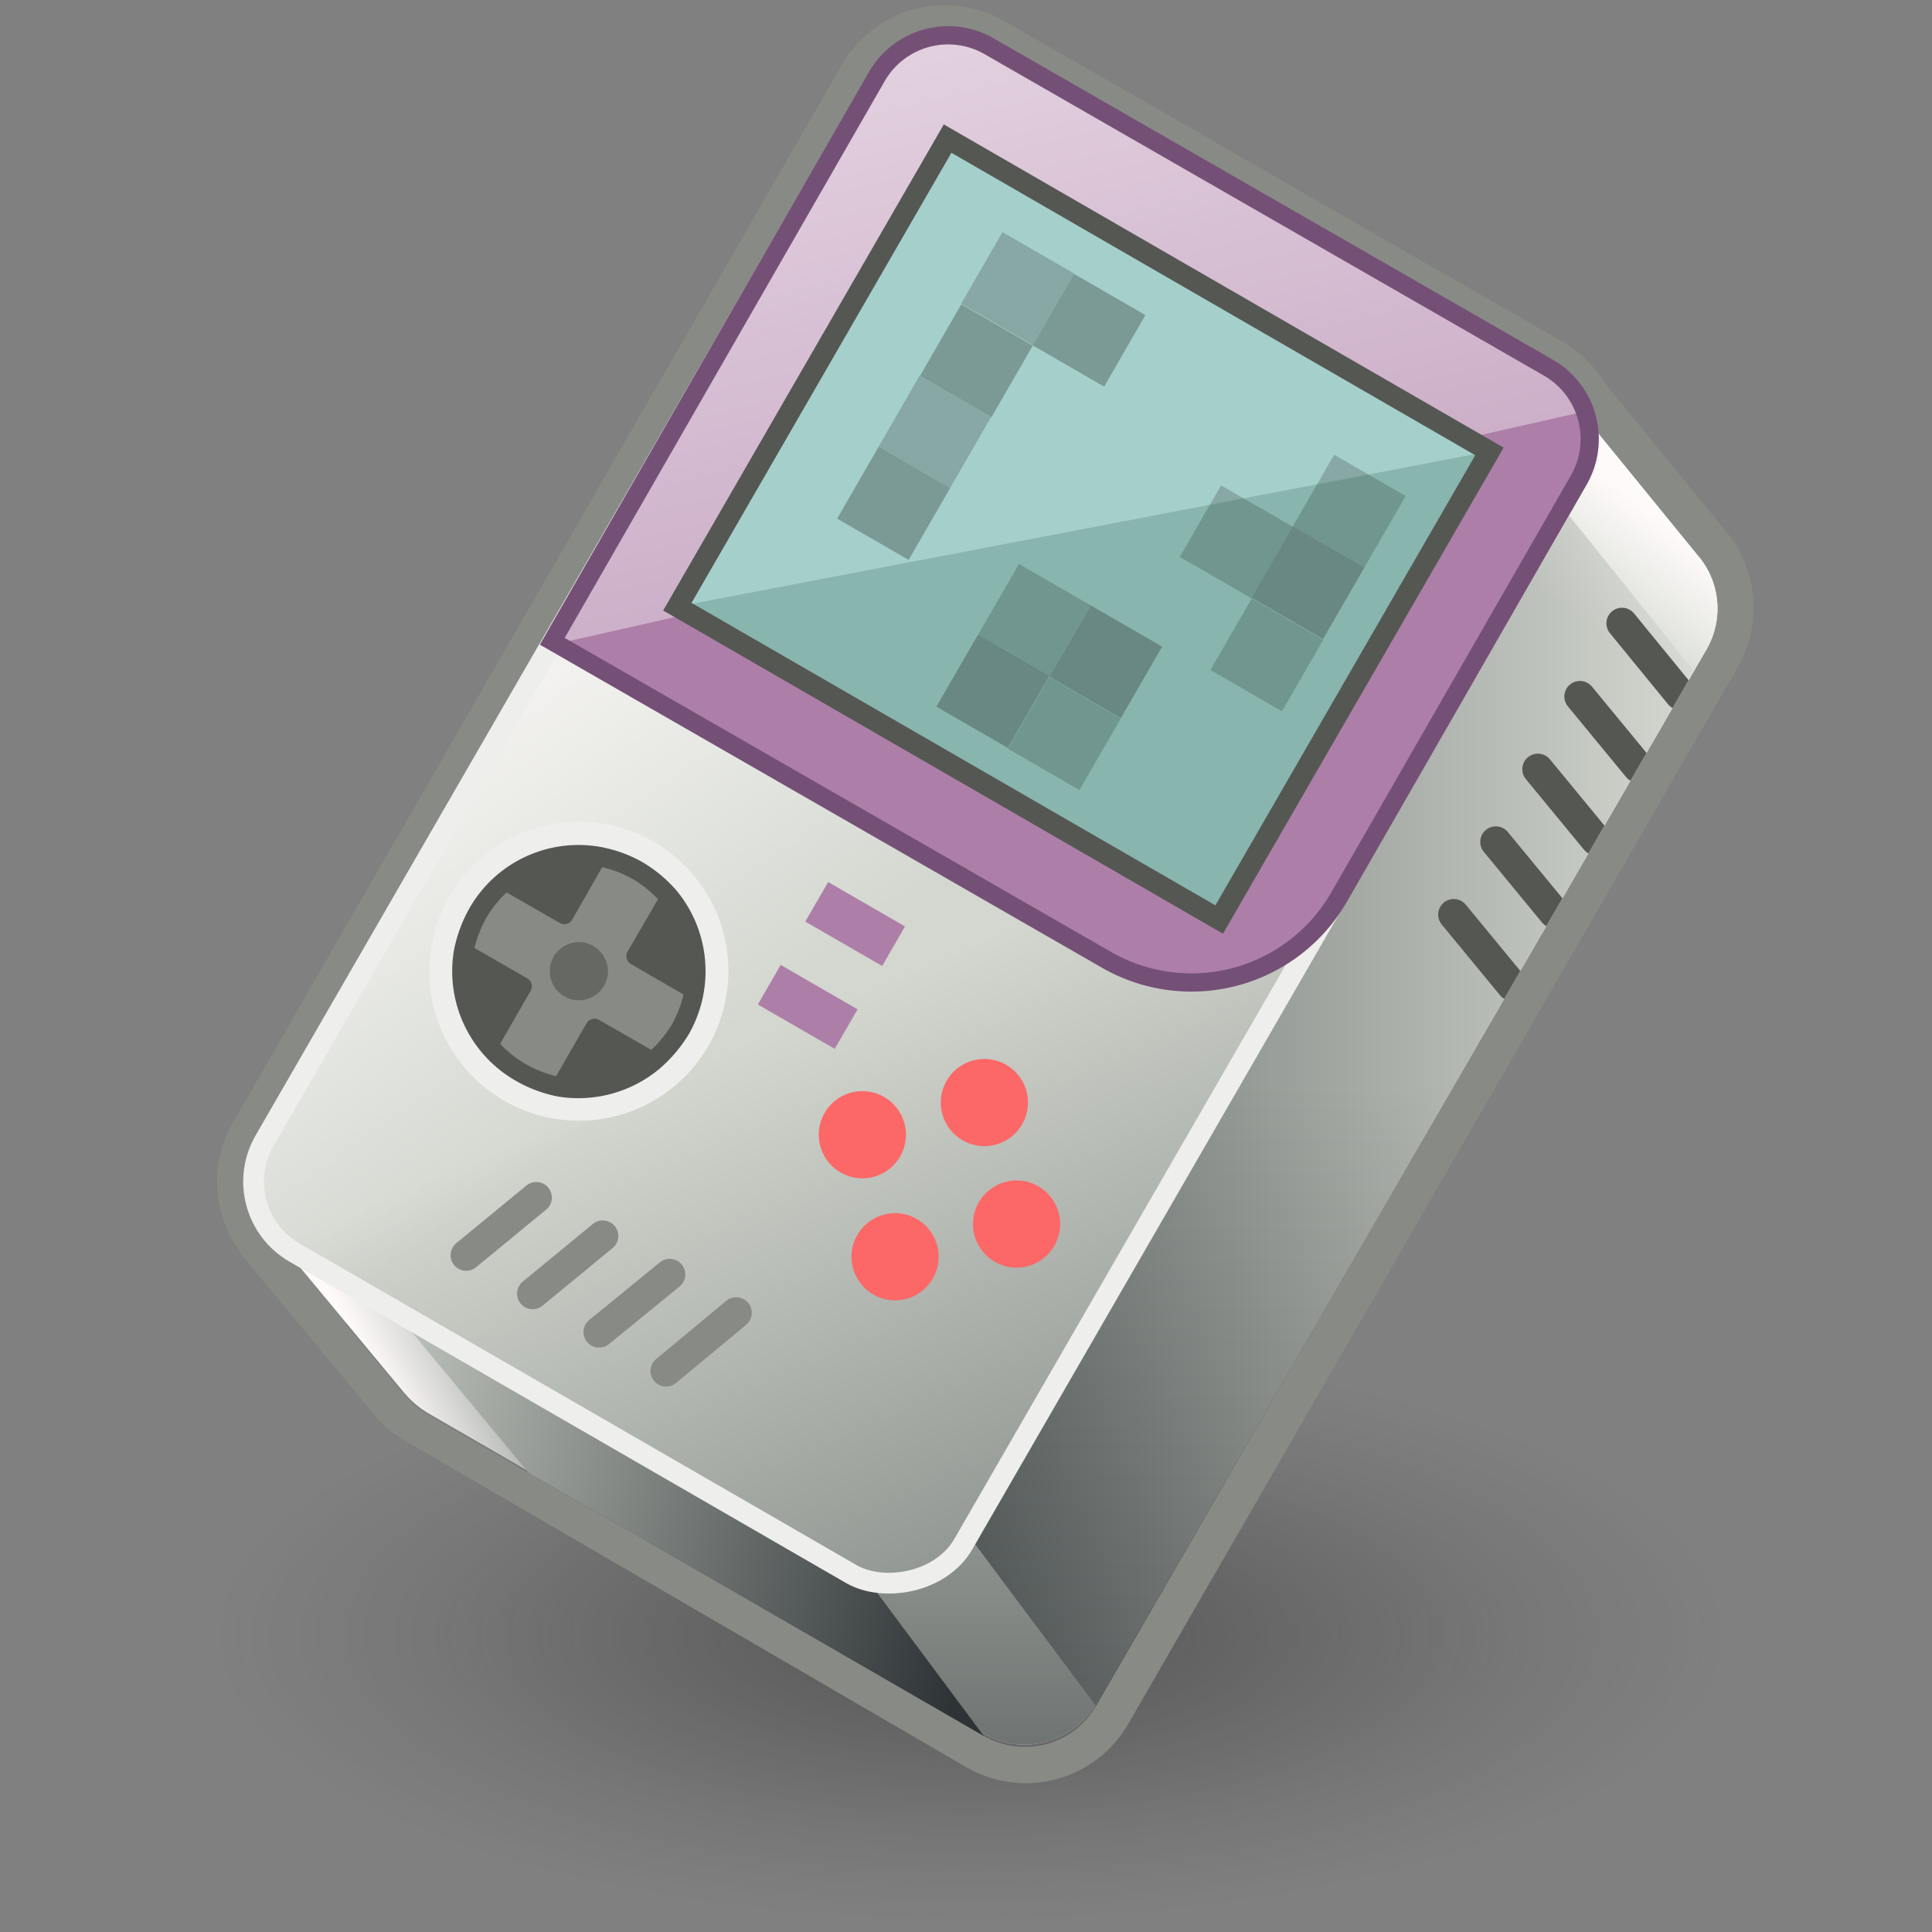<?xml version="1.0" encoding="UTF-8" standalone="no"?>
<svg
   xmlns:dc="http://purl.org/dc/elements/1.1/"
   xmlns:cc="http://creativecommons.org/ns#"
   xmlns:rdf="http://www.w3.org/1999/02/22-rdf-syntax-ns#"
   xmlns:svg="http://www.w3.org/2000/svg"
   xmlns="http://www.w3.org/2000/svg"
   xmlns:xlink="http://www.w3.org/1999/xlink"
   xmlns:sodipodi="http://sodipodi.sourceforge.net/DTD/sodipodi-0.dtd"
   xmlns:inkscape="http://www.inkscape.org/namespaces/inkscape"
   viewBox="0 0 48 48"
   version="1.1"
   id="svg143"
   sodipodi:docname="videogame_handheld.svg"
   inkscape:version="1.0.1 (3bc2e813f5, 2020-09-07)">
  <rect x="0" y="0" width="48" height="48" fill="#808080" stroke="none"/>
  <sodipodi:namedview
     pagecolor="#ffffff"
     bordercolor="#666666"
     borderopacity="1"
     objecttolerance="10"
     gridtolerance="10"
     guidetolerance="10"
     inkscape:pageopacity="0"
     inkscape:pageshadow="2"
     inkscape:window-width="2560"
     inkscape:window-height="1377"
     id="namedview145"
     showgrid="false"
     inkscape:zoom="15.3125"
     inkscape:cx="24"
     inkscape:cy="24"
     inkscape:window-x="-8"
     inkscape:window-y="-8"
     inkscape:window-maximized="1"
     inkscape:current-layer="svg143" />
  <defs
     id="defs30">
    <style
       id="style2">.cls-1,.cls-12,.cls-15,.cls-19,.cls-21,.cls-29{fill:none;}.cls-2{fill:#d0d0d0;}.cls-3{fill:url(#radial-gradient);}.cls-26,.cls-4{fill:#888a85;}.cls-5{fill:#d3d7cf;}.cls-6{fill:url(#linear-gradient);}.cls-7{fill:url(#linear-gradient-2);}.cls-8{fill:url(#linear-gradient-3);}.cls-9{opacity:0.6;fill:url(#linear-gradient-4);}.cls-10{fill:url(#linear-gradient-5);}.cls-11{clip-path:url(#clip-path);}.cls-12,.cls-18,.cls-26,.cls-29{stroke:#555753;}.cls-12,.cls-19,.cls-26{stroke-linecap:round;stroke-linejoin:round;}.cls-12,.cls-19{stroke-width:0.6px;}.cls-13{fill:url(#linear-gradient-6);}.cls-14{fill:url(#linear-gradient-7);}.cls-15{stroke:#eeeeec;}.cls-15,.cls-18,.cls-21,.cls-29{stroke-miterlimit:10;}.cls-15,.cls-18,.cls-29{stroke-width:0.4px;}.cls-16{fill:#ad7fa8;}.cls-17{fill:#eeeeec;}.cls-18,.cls-27{fill:#555753;}.cls-19{stroke:#888a85;}.cls-20{fill:url(#linear-gradient-8);}.cls-21{stroke:#755076;}.cls-21,.cls-26{stroke-width:0.35px;}.cls-22{fill:#a5cfca;}.cls-23{fill:#88b5ae;}.cls-24,.cls-25{fill:#2e3436;}.cls-24{opacity:0.25;}.cls-25{opacity:0.35;}.cls-27{opacity:0.65;}.cls-28{fill:#fc6868;}</style>
    <radialGradient
       id="radial-gradient"
       cx="54.99"
       cy="40.95"
       r="20.08"
       gradientTransform="matrix(1.19,0,0,0.45,-41.42,19.38)"
       gradientUnits="userSpaceOnUse">
      <stop
         offset="0.03"
         stop-color="#2c2c2c"
         stop-opacity="0.5"
         id="stop4" />
      <stop
         offset="0.68"
         stop-color="#2c2c2c"
         stop-opacity="0.1"
         id="stop6" />
      <stop
         offset="0.93"
         stop-color="#2c2c2c"
         stop-opacity="0"
         id="stop8" />
    </radialGradient>
    <linearGradient
       id="linear-gradient"
       x1="24.58"
       y1="48.4"
       x2="24.58"
       y2="27.35"
       gradientUnits="userSpaceOnUse">
      <stop
         offset="0"
         stop-color="#2e3436"
         id="stop11" />
      <stop
         offset="1"
         stop-color="#d3d7cf"
         id="stop13" />
    </linearGradient>
    <linearGradient
       id="linear-gradient-2"
       x1="32.91"
       y1="16.15"
       x2="34.47"
       y2="14.19"
       gradientUnits="userSpaceOnUse">
      <stop
         offset="0"
         stop-color="#fff"
         stop-opacity="0"
         id="stop16" />
      <stop
         offset="1"
         stop-color="snow"
         id="stop18" />
    </linearGradient>
    <linearGradient
       id="linear-gradient-3"
       x1="14.54"
       y1="31.89"
       x2="12.69"
       y2="32.99"
       xlink:href="#linear-gradient-2" />
    <linearGradient
       id="linear-gradient-4"
       x1="24.04"
       y1="27.8"
       x2="38.01"
       y2="27.8"
       xlink:href="#linear-gradient" />
    <linearGradient
       id="linear-gradient-5"
       x1="24.26"
       y1="37.32"
       x2="10.68"
       y2="33.68"
       xlink:href="#linear-gradient" />
    <clipPath
       id="clip-path">
      <path
         class="cls-1"
         d="M35.6,14.14l-1,.88L27,10.64a1.57,1.57,0,0,0-2.15.57L13.33,31.1l-.22-.88-2.43.09,2.49,3h0a1.89,1.89,0,0,0,.45.39l10.72,6.19a1.59,1.59,0,0,0,2.16-.58L38.26,19a1.57,1.57,0,0,0-.19-1.83Z"
         id="path24" />
    </clipPath>
    <linearGradient
       id="linear-gradient-6"
       x1="35.17"
       y1="50.08"
       x2="24.16"
       y2="24.64"
       gradientTransform="rotate(60,23.095,22.162)"
       xlink:href="#linear-gradient" />
    <linearGradient
       id="linear-gradient-7"
       x1="23.87"
       y1="23.29"
       x2="17.91"
       y2="14.67"
       gradientTransform="rotate(60,23.095,22.162)"
       xlink:href="#linear-gradient-2" />
    <linearGradient
       id="linear-gradient-8"
       x1="29.1"
       y1="30.05"
       x2="20.74"
       y2="-4.72"
       xlink:href="#linear-gradient-2" />
    <linearGradient
       inkscape:collect="always"
       xlink:href="#linear-gradient"
       id="linearGradient972"
       gradientUnits="userSpaceOnUse"
       x1="24.58"
       y1="48.4"
       x2="24.58"
       y2="27.35" />
    <linearGradient
       inkscape:collect="always"
       xlink:href="#linear-gradient-2"
       id="linearGradient974"
       gradientUnits="userSpaceOnUse"
       x1="32.91"
       y1="16.15"
       x2="34.47"
       y2="14.19" />
  </defs>
  <title
     id="title32">22-Handheldgame</title>
  <g
     id="shadow"
     transform="matrix(0.843,0,0,0.843,3.869,8.751)"
     style="stroke-width:1.186">
    <ellipse
       class="cls-3"
       cx="23.8"
       cy="37.83"
       rx="22.88"
       ry="8.73"
       id="ellipse37"
       style="fill:url(#radial-gradient);stroke-width:1.186" />
  </g>
  <g
     id="ART"
     transform="matrix(1.29,0,0,1.29,-6.955,-8.379)"
     style="stroke-width:0.775">
    <path
       class="cls-4"
       d="m 23.61,7.3 a 1.61,1.61 0 0 1 0.79,0.21 l 10.72,6.19 a 1.58,1.58 0 0 1 0.58,2.16 L 23.94,36.23 A 1.59,1.59 0 0 1 22.57,37.02 1.52,1.52 0 0 1 21.78,36.8 L 11.06,30.61 A 1.58,1.58 0 0 1 10.48,28.46 L 22.24,8.09 A 1.59,1.59 0 0 1 23.61,7.3 m 0,-0.7 v 0 a 2.28,2.28 0 0 0 -2,1.14 L 9.88,28.11 a 2.27,2.27 0 0 0 0.83,3.11 l 10.72,6.19 a 2.28,2.28 0 0 0 3.12,-0.83 L 36.3,16.21 A 2.27,2.27 0 0 0 35.47,13.1 L 24.75,6.91 A 2.3,2.3 0 0 0 23.61,6.6 Z"
       id="path40"
       style="stroke-width:0.775" />
    <path
       class="cls-4"
       d="m 26.17,10.42 a 1.52,1.52 0 0 1 0.79,0.22 l 7.6,4.36 1,-0.88 2.47,3 A 1.57,1.57 0 0 1 38.26,19 L 26.5,39.35 a 1.57,1.57 0 0 1 -1.37,0.79 1.61,1.61 0 0 1 -0.79,-0.21 L 13.62,33.74 a 1.89,1.89 0 0 1 -0.45,-0.39 v 0 l -2.49,-3 2.43,-0.09 0.22,0.88 11.48,-19.93 a 1.58,1.58 0 0 1 1.36,-0.79 m 0,-0.7 v 0 a 2.29,2.29 0 0 0 -2,1.14 L 13.4,29.58 a 0.72,0.72 0 0 0 -0.29,-0.06 v 0 l -2.43,0.09 A 0.71,0.71 0 0 0 10,30 a 0.69,0.69 0 0 0 0.1,0.73 l 2.49,3 v 0 a 2.09,2.09 0 0 0 0.6,0.51 L 24,40.53 A 2.28,2.28 0 0 0 27.12,39.7 L 38.87,19.33 A 2.3,2.3 0 0 0 38.6,16.69 l -2.45,-3 A 0.75,0.75 0 0 0 35.67,13.44 H 35.6 A 0.69,0.69 0 0 0 35.15,13.6 L 34.48,14.17 27.31,10 A 2.27,2.27 0 0 0 26.17,9.69 Z"
       id="path42"
       style="stroke-width:0.775" />
    <path
       class="cls-4"
       d="m 23.61,7.3 a 1.61,1.61 0 0 1 0.79,0.21 l 10.72,6.19 a 1.58,1.58 0 0 1 0.58,2.16 l -4.62,8 a 3.25,3.25 0 0 1 -2.83,1.63 3.2,3.2 0 0 1 -1.63,-0.44 L 16,18.92 22.24,8.09 A 1.59,1.59 0 0 1 23.61,7.3 m 0,-0.7 v 0 a 2.28,2.28 0 0 0 -2,1.14 l -6.22,10.83 -0.35,0.6 0.6,0.35 10.63,6.14 a 3.94,3.94 0 0 0 2,0.53 4,4 0 0 0 3.44,-2 l 4.61,-8 A 2.27,2.27 0 0 0 35.49,13.08 L 24.75,6.91 A 2.3,2.3 0 0 0 23.61,6.6 Z"
       id="path44"
       style="stroke-width:0.775" />
    <path
       class="cls-5"
       d="m 35.6,14.14 -1,0.88 -7.6,-4.38 a 1.57,1.57 0 0 0 -2.15,0.57 l -11.52,19.89 -0.22,-0.88 -2.43,0.09 2.49,3 v 0 a 1.89,1.89 0 0 0 0.45,0.39 l 10.72,6.19 A 1.59,1.59 0 0 0 26.5,39.31 L 38.26,19 a 1.57,1.57 0 0 0 -0.19,-1.83 z"
       id="path46"
       style="stroke-width:0.775" />
    <path
       class="cls-6"
       d="m 35.6,14.14 -1,0.88 -7.6,-4.38 a 1.57,1.57 0 0 0 -2.15,0.57 l -11.52,19.89 -0.22,-0.88 -2.43,0.09 2.49,3 v 0 a 1.89,1.89 0 0 0 0.45,0.39 l 10.72,6.19 A 1.59,1.59 0 0 0 26.5,39.31 L 38.26,19 a 1.57,1.57 0 0 0 -0.19,-1.83 z"
       id="path48"
       style="fill:url(#linearGradient972);stroke-width:0.775" />
    <path
       class="cls-7"
       d="m 35.6,14.14 -1,0.88 -7.6,-4.38 a 1.57,1.57 0 0 0 -2.15,0.57 l -11.52,19.89 -0.22,-0.88 -2.43,0.09 2.49,3 v 0 a 1.89,1.89 0 0 0 0.45,0.39 l 10.72,6.19 A 1.59,1.59 0 0 0 26.5,39.31 L 38.26,19 a 1.57,1.57 0 0 0 -0.19,-1.83 z"
       id="path50"
       style="fill:url(#linearGradient974);stroke-width:0.775" />
    <path
       class="cls-8"
       d="m 35.6,14.14 -1,0.88 -7.6,-4.38 a 1.57,1.57 0 0 0 -2.15,0.57 l -11.52,19.89 -0.22,-0.88 -2.43,0.09 2.49,3 v 0 a 1.89,1.89 0 0 0 0.45,0.39 l 10.72,6.19 A 1.59,1.59 0 0 0 26.5,39.31 L 38.26,19 a 1.57,1.57 0 0 0 -0.19,-1.83 z"
       id="path52"
       style="fill:url(#linear-gradient-3);stroke-width:0.775" />
    <polygon
       class="cls-9"
       points="26.5,39.35 38.01,19.41 35.47,16.25 24.04,36.06 "
       id="polygon54"
       style="fill:url(#linear-gradient-4);stroke-width:0.775" />
    <polyline
       class="cls-10"
       points="24.34 39.93 22.12 36.95 12.95 31.7 15.57 34.86"
       id="polyline56"
       style="fill:url(#linear-gradient-5);stroke-width:0.775" />
    <g
       class="cls-11"
       clip-path="url(#clip-path)"
       id="g68"
       style="stroke-width:0.775">
      <line
         class="cls-12"
         x1="37.75"
         y1="19.87"
         x2="36.63"
         y2="18.5"
         id="line58" />
      <line
         class="cls-12"
         x1="36.94"
         y1="21.27"
         x2="35.82"
         y2="19.91"
         id="line60" />
      <line
         class="cls-12"
         x1="36.13"
         y1="22.67"
         x2="35.01"
         y2="21.31"
         id="line62" />
      <line
         class="cls-12"
         x1="35.32"
         y1="24.07"
         x2="34.2"
         y2="22.71"
         id="line64" />
      <line
         class="cls-12"
         x1="34.51"
         y1="25.47"
         x2="33.39"
         y2="24.11"
         id="line66" />
    </g>
    <rect
       class="cls-13"
       x="9.75"
       y="14.39"
       width="26.67"
       height="15.54"
       rx="1.58"
       transform="rotate(-60,23.096,22.156)"
       id="rect70"
       style="fill:url(#linear-gradient-6);stroke-width:0.775" />
    <rect
       class="cls-14"
       x="9.75"
       y="14.39"
       width="26.67"
       height="15.54"
       rx="1.58"
       transform="rotate(-60,23.096,22.156)"
       id="rect72"
       style="fill:url(#linear-gradient-7);stroke-width:0.775" />
    <rect
       class="cls-15"
       x="9.75"
       y="14.39"
       width="26.67"
       height="15.54"
       rx="1.58"
       transform="rotate(-60,23.096,22.156)"
       id="rect74" />
    <rect
       class="cls-16"
       x="21.42"
       y="23.43"
       width="0.88"
       height="1.71"
       transform="rotate(-60,21.866,24.287)"
       id="rect76"
       style="stroke-width:0.775" />
    <rect
       class="cls-16"
       x="20.5"
       y="25.03"
       width="0.88"
       height="1.71"
       transform="rotate(-60,20.946,25.88)"
       id="rect78"
       style="stroke-width:0.775" />
    <circle
       class="cls-17"
       cx="16.54"
       cy="25.2"
       r="2.88"
       id="circle80"
       style="stroke-width:0.775" />
    <path
       class="cls-18"
       d="m 17.66,23.27 a 2.45,2.45 0 0 1 0.62,0.52 2.24,2.24 0 0 1 0.2,2.53 2.58,2.58 0 0 1 -0.52,0.61 2.24,2.24 0 0 1 -1.77,0.49 2.41,2.41 0 0 1 -0.76,-0.28 2.23,2.23 0 0 1 -1.1,-2.3 2.5,2.5 0 0 1 0.28,-0.76 2.22,2.22 0 0 1 2.29,-1.08 2.39,2.39 0 0 1 0.76,0.27 z"
       id="path82" />
    <line
       class="cls-19"
       x1="15.72"
       y1="29.56"
       x2="14.37"
       y2="30.67"
       id="line84" />
    <line
       class="cls-19"
       x1="17"
       y1="30.3"
       x2="15.65"
       y2="31.41"
       id="line86" />
    <line
       class="cls-19"
       x1="18.29"
       y1="31.04"
       x2="16.93"
       y2="32.15"
       id="line88" />
    <line
       class="cls-19"
       x1="19.57"
       y1="31.78"
       x2="18.22"
       y2="32.9"
       id="line90" />
    <path
       class="cls-16"
       d="m 19.2,8.94 h 12.5 a 1.58,1.58 0 0 1 1.58,1.58 V 22.9 A 1.58,1.58 0 0 1 31.7,24.48 H 22.47 A 3.27,3.27 0 0 1 19.2,21.21 Z"
       transform="matrix(0.5,-0.87,0.87,0.5,-1.35,31.08)"
       id="path92"
       style="stroke-width:0.775" />
    <path
       class="cls-20"
       d="M 35.78,14.45 16,18.92 22.24,8.09 A 1.6,1.6 0 0 1 24.4,7.51 l 10.72,6.19 a 1.55,1.55 0 0 1 0.66,0.75 z"
       id="path94"
       style="fill:url(#linear-gradient-8);stroke-width:0.775" />
    <path
       class="cls-21"
       d="m 19.2,8.94 h 12.5 a 1.58,1.58 0 0 1 1.58,1.58 V 22.9 A 1.58,1.58 0 0 1 31.7,24.48 H 22.47 A 3.27,3.27 0 0 1 19.2,21.21 Z"
       transform="matrix(0.5,-0.87,0.87,0.5,-1.35,31.08)"
       id="path96" />
    <rect
       class="cls-22"
       x="21.05"
       y="10.66"
       width="10.41"
       height="12.05"
       transform="rotate(-60,26.256,16.683)"
       id="rect98"
       style="stroke-width:0.775" />
    <polygon
       class="cls-23"
       points="18.43,18.18 34.07,15.19 28.87,24.2 "
       id="polygon100"
       style="stroke-width:0.775" />
    <rect
       class="cls-24"
       x="30.58"
       y="15.55"
       width="1.59"
       height="1.59"
       transform="rotate(120,31.378,16.343)"
       id="rect102"
       style="stroke-width:0.775" />
    <rect
       class="cls-24"
       x="28.99"
       y="18.3"
       width="1.59"
       height="1.59"
       transform="rotate(120,29.784,19.103)"
       id="rect104"
       style="stroke-width:0.775" />
    <rect
       class="cls-25"
       x="29.78"
       y="16.93"
       width="1.59"
       height="1.59"
       transform="rotate(120,30.581,17.723)"
       id="rect106"
       style="stroke-width:0.775" />
    <rect
       class="cls-24"
       x="28.41"
       y="16.13"
       width="1.59"
       height="1.59"
       transform="rotate(120,29.201,16.926)"
       id="rect108"
       style="stroke-width:0.775" />
    <rect
       class="cls-24"
       x="25.09"
       y="19.82"
       width="1.59"
       height="1.59"
       transform="rotate(-150,25.889,20.619)"
       id="rect110"
       style="stroke-width:0.775" />
    <rect
       class="cls-25"
       x="23.72"
       y="19.03"
       width="1.59"
       height="1.59"
       transform="rotate(-150,24.512,19.82)"
       id="rect112"
       style="stroke-width:0.775" />
    <rect
       class="cls-25"
       x="25.89"
       y="18.44"
       width="1.59"
       height="1.59"
       transform="rotate(-150,26.687,19.237)"
       id="rect114"
       style="stroke-width:0.775" />
    <rect
       class="cls-24"
       x="24.51"
       y="17.65"
       width="1.59"
       height="1.59"
       transform="rotate(-150,25.306,18.444)"
       id="rect116"
       style="stroke-width:0.775" />
    <rect
       class="cls-24"
       x="24.19"
       y="11.26"
       width="1.59"
       height="1.59"
       transform="rotate(30,24.992,12.063)"
       id="rect118"
       style="stroke-width:0.775" />
    <rect
       class="cls-25"
       x="25.57"
       y="12.06"
       width="1.59"
       height="1.59"
       transform="rotate(30,26.365,12.856)"
       id="rect120"
       style="stroke-width:0.775" />
    <rect
       class="cls-25"
       x="23.4"
       y="12.64"
       width="1.59"
       height="1.59"
       transform="rotate(30,24.181,13.441)"
       id="rect122"
       style="stroke-width:0.775" />
    <rect
       class="cls-25"
       x="21.8"
       y="15.4"
       width="1.59"
       height="1.59"
       transform="rotate(30,22.602,16.204)"
       id="rect124"
       style="stroke-width:0.775" />
    <rect
       class="cls-24"
       x="22.6"
       y="14.02"
       width="1.59"
       height="1.59"
       transform="rotate(30,23.389,14.813)"
       id="rect126"
       style="stroke-width:0.775" />
    <path
       class="cls-26"
       d="m 17.66,23.27 a 2.45,2.45 0 0 1 0.62,0.52 l -0.65,1.12 1.12,0.65 a 2.32,2.32 0 0 1 -0.27,0.76 2.58,2.58 0 0 1 -0.52,0.61 l -1.12,-0.64 -0.65,1.13 a 2.41,2.41 0 0 1 -0.76,-0.28 2.26,2.26 0 0 1 -0.62,-0.52 l 0.65,-1.13 -1.13,-0.65 a 2.5,2.5 0 0 1 0.28,-0.76 2.21,2.21 0 0 1 0.52,-0.61 L 16.26,24.12 16.9,23 a 2.39,2.39 0 0 1 0.76,0.27 z"
       id="path128" />
    <circle
       class="cls-27"
       cx="16.54"
       cy="25.2"
       r="0.56"
       id="circle130"
       style="stroke-width:0.775" />
    <circle
       class="cls-28"
       cx="22.63"
       cy="30.7"
       r="0.84"
       id="circle132"
       style="stroke-width:0.775" />
    <circle
       class="cls-28"
       cx="22"
       cy="28.35"
       r="0.84"
       id="circle134"
       style="stroke-width:0.775" />
    <circle
       class="cls-28"
       cx="24.35"
       cy="27.73"
       r="0.84"
       id="circle136"
       style="stroke-width:0.775" />
    <circle
       class="cls-28"
       cx="24.97"
       cy="30.07"
       r="0.84"
       id="circle138"
       style="stroke-width:0.775" />
    <rect
       class="cls-29"
       x="21.05"
       y="10.66"
       width="10.41"
       height="12.05"
       transform="rotate(-60,26.256,16.683)"
       id="rect140" />
  </g>
</svg>
